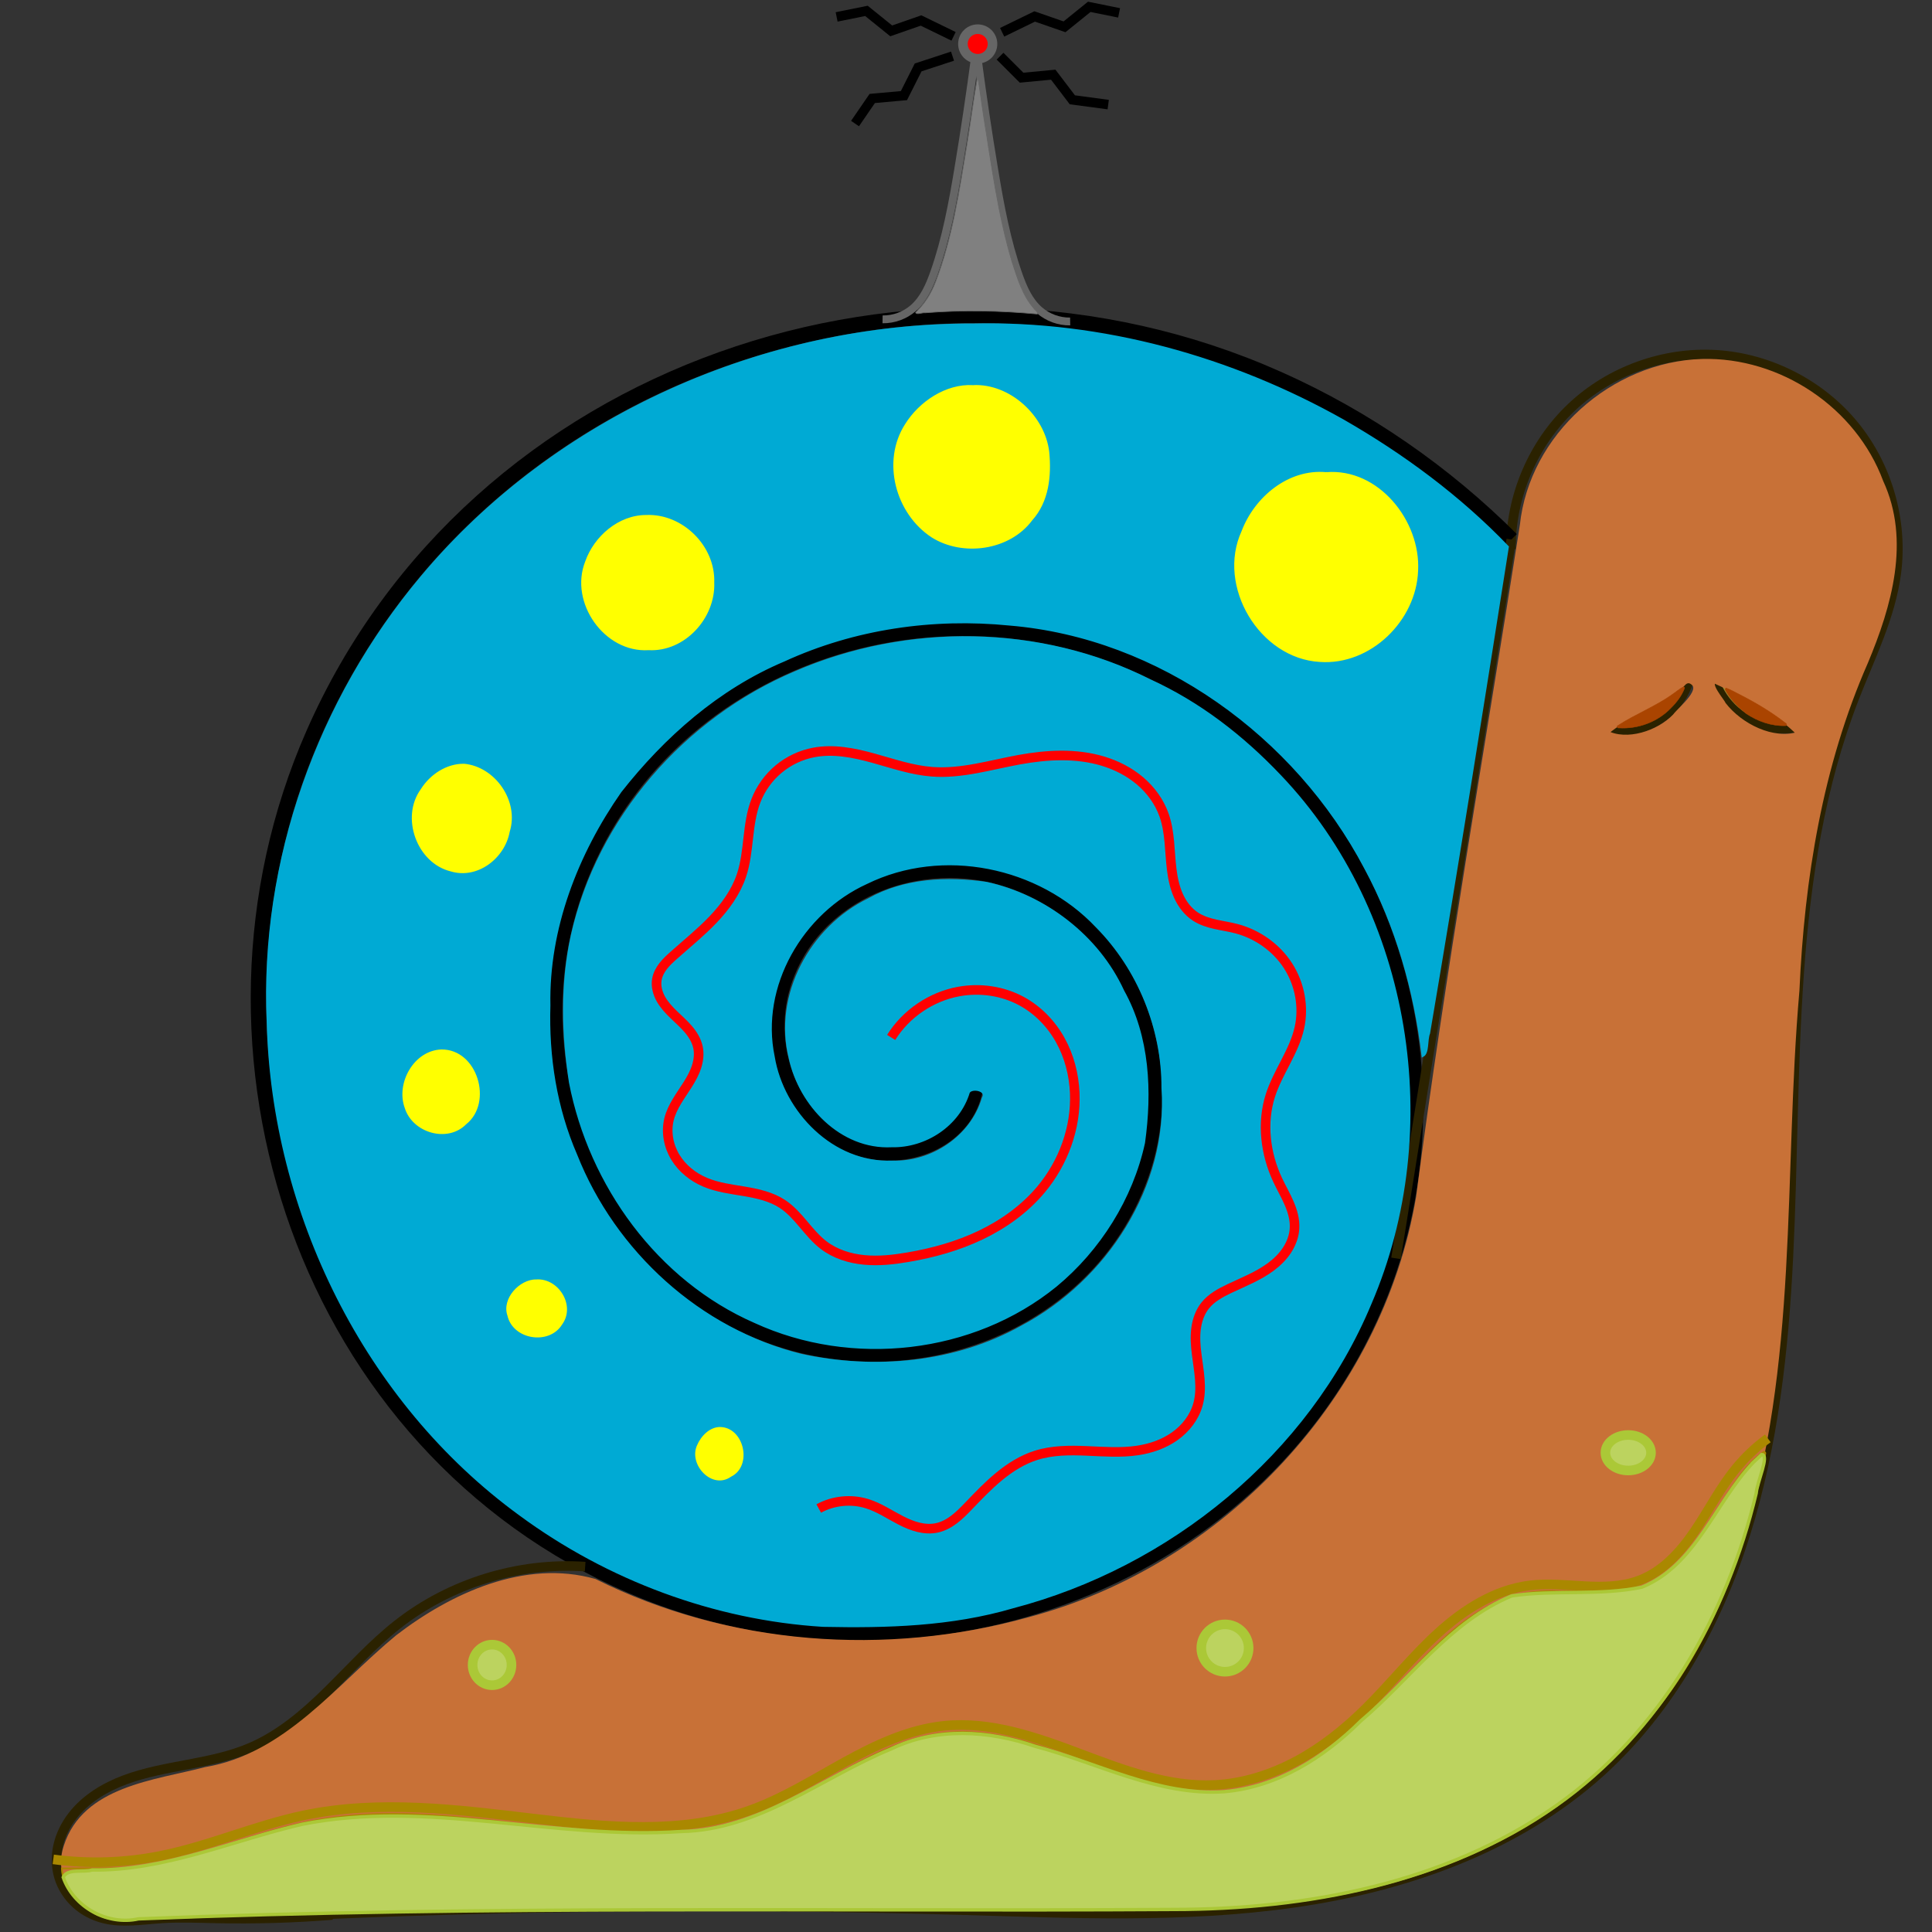<?xml version="1.0" encoding="UTF-8" standalone="no"?>
<!-- Created with Inkscape (http://www.inkscape.org/) -->

<svg
   xmlns:dc="http://purl.org/dc/elements/1.1/"
   xmlns:cc="http://creativecommons.org/ns#"
   xmlns:rdf="http://www.w3.org/1999/02/22-rdf-syntax-ns#"
   xmlns:svg="http://www.w3.org/2000/svg"
   xmlns="http://www.w3.org/2000/svg"
   xmlns:sodipodi="http://sodipodi.sourceforge.net/DTD/sodipodi-0.dtd"
   xmlns:inkscape="http://www.inkscape.org/namespaces/inkscape"
   width="202"
   height="202"
   viewBox="0 0 53.446 53.446"
   version="1.1"
   id="svg15695"
   inkscape:version="0.92.3 (2405546, 2018-03-11)"
   sodipodi:docname="grobhost.svg">
  <rect x="0" y="0" width="53.446" height="53.446" fill="#333333" stroke="none"/>
  <defs
     id="defs15689">
    <inkscape:path-effect
       effect="spiro"
       id="path-effect22001"
       is_visible="true" />
    <inkscape:path-effect
       effect="spiro"
       id="path-effect21920"
       is_visible="true" />
    <inkscape:path-effect
       effect="spiro"
       id="path-effect21872"
       is_visible="true" />
    <inkscape:path-effect
       effect="spiro"
       id="path-effect21767"
       is_visible="true" />
    <inkscape:path-effect
       effect="spiro"
       id="path-effect21736"
       is_visible="true" />
    <inkscape:path-effect
       effect="spiro"
       id="path-effect21701"
       is_visible="true" />
    <inkscape:path-effect
       effect="spiro"
       id="path-effect21695"
       is_visible="true" />
    <inkscape:path-effect
       effect="spiro"
       id="path-effect21505"
       is_visible="true" />
    <inkscape:path-effect
       effect="spiro"
       id="path-effect21501"
       is_visible="true" />
    <inkscape:path-effect
       effect="spiro"
       id="path-effect21497"
       is_visible="true" />
    <inkscape:path-effect
       effect="spiro"
       id="path-effect21493"
       is_visible="true" />
    <inkscape:path-effect
       effect="spiro"
       id="path-effect21489"
       is_visible="true" />
    <inkscape:path-effect
       effect="spiro"
       id="path-effect21485"
       is_visible="true" />
    <inkscape:path-effect
       effect="spiro"
       id="path-effect21481"
       is_visible="true" />
    <inkscape:path-effect
       effect="spiro"
       id="path-effect21477"
       is_visible="true" />
    <inkscape:path-effect
       effect="spiro"
       id="path-effect21473"
       is_visible="true" />
    <inkscape:path-effect
       effect="spiro"
       id="path-effect21469"
       is_visible="true" />
    <inkscape:path-effect
       effect="spiro"
       id="path-effect21465"
       is_visible="true" />
    <inkscape:path-effect
       effect="spiro"
       id="path-effect21461"
       is_visible="true" />
    <inkscape:path-effect
       effect="spiro"
       id="path-effect21457"
       is_visible="true" />
    <inkscape:path-effect
       effect="spiro"
       id="path-effect21453"
       is_visible="true" />
    <inkscape:path-effect
       effect="spiro"
       id="path-effect21449"
       is_visible="true" />
    <inkscape:path-effect
       effect="spiro"
       id="path-effect21445"
       is_visible="true" />
    <inkscape:path-effect
       effect="spiro"
       id="path-effect21392"
       is_visible="true" />
    <inkscape:path-effect
       effect="spiro"
       id="path-effect21112"
       is_visible="true" />
    <inkscape:path-effect
       effect="spiro"
       id="path-effect21094"
       is_visible="true" />
    <inkscape:path-effect
       effect="spiro"
       id="path-effect21055"
       is_visible="true" />
    <inkscape:path-effect
       effect="spiro"
       id="path-effect21051"
       is_visible="true" />
    <inkscape:path-effect
       effect="spiro"
       id="path-effect21043"
       is_visible="true" />
    <inkscape:path-effect
       effect="spiro"
       id="path-effect21005"
       is_visible="true" />
    <inkscape:path-effect
       effect="spiro"
       id="path-effect21001"
       is_visible="true" />
    <inkscape:path-effect
       effect="spiro"
       id="path-effect20993"
       is_visible="true" />
    <inkscape:path-effect
       effect="spiro"
       id="path-effect20989"
       is_visible="true" />
    <inkscape:path-effect
       effect="spiro"
       id="path-effect20973"
       is_visible="true" />
    <inkscape:path-effect
       effect="spiro"
       id="path-effect20969"
       is_visible="true" />
    <inkscape:path-effect
       effect="spiro"
       id="path-effect20939"
       is_visible="true" />
    <inkscape:path-effect
       effect="spiro"
       id="path-effect20935"
       is_visible="true" />
    <inkscape:path-effect
       effect="spiro"
       id="path-effect20931"
       is_visible="true" />
    <inkscape:path-effect
       effect="spiro"
       id="path-effect20887"
       is_visible="true" />
    <inkscape:path-effect
       effect="spiro"
       id="path-effect20879"
       is_visible="true" />
    <inkscape:path-effect
       effect="spiro"
       id="path-effect20875"
       is_visible="true" />
    <inkscape:path-effect
       effect="spiro"
       id="path-effect19400"
       is_visible="true" />
    <inkscape:path-effect
       effect="spiro"
       id="path-effect19396"
       is_visible="true" />
    <inkscape:path-effect
       effect="spiro"
       id="path-effect19356"
       is_visible="true" />
    <inkscape:path-effect
       effect="spiro"
       id="path-effect19352"
       is_visible="true" />
    <inkscape:path-effect
       effect="spiro"
       id="path-effect19348"
       is_visible="true" />
    <inkscape:path-effect
       effect="spiro"
       id="path-effect18747"
       is_visible="true" />
    <inkscape:path-effect
       effect="spiro"
       id="path-effect18739"
       is_visible="true" />
    <inkscape:path-effect
       effect="spiro"
       id="path-effect18735"
       is_visible="true" />
    <inkscape:path-effect
       effect="spiro"
       id="path-effect18731"
       is_visible="true" />
    <inkscape:perspective
       sodipodi:type="inkscape:persp3d"
       inkscape:vp_x="88.156345 : 38.778539 : 1"
       inkscape:vp_y="0 : 1000 : 0"
       inkscape:vp_z="141.60218 : 38.778539 : 1"
       inkscape:persp3d-origin="114.87926 : 29.870899 : 1"
       id="perspective18397" />
    <inkscape:path-effect
       effect="spiro"
       id="path-effect18395"
       is_visible="true" />
    <inkscape:path-effect
       effect="spiro"
       id="path-effect15879"
       is_visible="true" />
    <inkscape:path-effect
       effect="spiro"
       id="path-effect15875"
       is_visible="true" />
    <inkscape:path-effect
       effect="spiro"
       id="path-effect15740"
       is_visible="true" />
    <inkscape:path-effect
       effect="spiro"
       id="path-effect15736"
       is_visible="true" />
    <inkscape:path-effect
       effect="spiro"
       id="path-effect15732"
       is_visible="true" />
    <inkscape:path-effect
       effect="spiro"
       id="path-effect15726"
       is_visible="true" />
    <inkscape:path-effect
       effect="spiro"
       id="path-effect15707"
       is_visible="true" />
    <inkscape:path-effect
       effect="spiro"
       id="path-effect15703"
       is_visible="true" />
    <inkscape:path-effect
       effect="spiro"
       id="path-effect15699"
       is_visible="true" />
    <inkscape:path-effect
       effect="spiro"
       id="path-effect15740-2"
       is_visible="true" />
    <inkscape:path-effect
       effect="spiro"
       id="path-effect15740-3"
       is_visible="true" />
    <inkscape:path-effect
       effect="spiro"
       id="path-effect15740-2-1"
       is_visible="true" />
    <inkscape:perspective
       sodipodi:type="inkscape:persp3d"
       inkscape:vp_x="145.95729 : 37.105345 : 1"
       inkscape:vp_y="0 : 1101.6748 : 0"
       inkscape:vp_z="94.626426 : 37.105345 : 1"
       inkscape:persp3d-origin="120.29186 : 27.292018 : 1"
       id="perspective18397-1" />
    <inkscape:perspective
       sodipodi:type="inkscape:persp3d"
       inkscape:vp_x="86.887733 : 76.4564 : 1"
       inkscape:vp_y="0 : -728.17732 : 0"
       inkscape:vp_z="142.89408 : 76.4564 : 1"
       inkscape:persp3d-origin="114.89091 : 82.942744 : 1"
       id="perspective18397-7" />
    <inkscape:perspective
       sodipodi:type="inkscape:persp3d"
       inkscape:vp_x="147.45784 : 77.674785 : 1"
       inkscape:vp_y="0 : -802.21459 : 0"
       inkscape:vp_z="93.667789 : 77.674785 : 1"
       inkscape:persp3d-origin="120.56281 : 84.820624 : 1"
       id="perspective18397-1-7" />
    <inkscape:path-effect
       effect="spiro"
       id="path-effect18731-1"
       is_visible="true" />
    <inkscape:path-effect
       effect="spiro"
       id="path-effect18735-3"
       is_visible="true" />
    <inkscape:path-effect
       effect="spiro"
       id="path-effect18739-3"
       is_visible="true" />
    <inkscape:path-effect
       effect="spiro"
       id="path-effect18747-4"
       is_visible="true" />
    <inkscape:path-effect
       effect="spiro"
       id="path-effect18731-4"
       is_visible="true" />
    <inkscape:path-effect
       effect="spiro"
       id="path-effect18735-6"
       is_visible="true" />
    <inkscape:path-effect
       effect="spiro"
       id="path-effect18739-4"
       is_visible="true" />
    <inkscape:path-effect
       effect="spiro"
       id="path-effect18747-8"
       is_visible="true" />
    <inkscape:path-effect
       effect="spiro"
       id="path-effect18731-6"
       is_visible="true" />
    <inkscape:path-effect
       effect="spiro"
       id="path-effect18735-7"
       is_visible="true" />
    <inkscape:path-effect
       effect="spiro"
       id="path-effect18739-49"
       is_visible="true" />
    <inkscape:path-effect
       effect="spiro"
       id="path-effect18747-5"
       is_visible="true" />
    <inkscape:path-effect
       effect="spiro"
       id="path-effect18731-6-1"
       is_visible="true" />
    <inkscape:path-effect
       effect="spiro"
       id="path-effect18735-7-6"
       is_visible="true" />
    <inkscape:path-effect
       effect="spiro"
       id="path-effect18739-49-3"
       is_visible="true" />
    <inkscape:path-effect
       effect="spiro"
       id="path-effect18747-5-5"
       is_visible="true" />
    <inkscape:path-effect
       effect="spiro"
       id="path-effect18731-6-1-7"
       is_visible="true" />
    <inkscape:path-effect
       effect="spiro"
       id="path-effect18735-7-6-8"
       is_visible="true" />
    <inkscape:path-effect
       effect="spiro"
       id="path-effect18739-49-3-0"
       is_visible="true" />
    <inkscape:path-effect
       effect="spiro"
       id="path-effect18747-5-5-1"
       is_visible="true" />
    <inkscape:path-effect
       effect="spiro"
       id="path-effect18731-6-1-7-2"
       is_visible="true" />
    <inkscape:path-effect
       effect="spiro"
       id="path-effect18735-7-6-8-9"
       is_visible="true" />
    <inkscape:path-effect
       effect="spiro"
       id="path-effect18739-49-3-0-8"
       is_visible="true" />
    <inkscape:path-effect
       effect="spiro"
       id="path-effect18747-5-5-1-6"
       is_visible="true" />
    <inkscape:path-effect
       effect="spiro"
       id="path-effect18731-1-8"
       is_visible="true" />
    <inkscape:path-effect
       effect="spiro"
       id="path-effect18735-3-5"
       is_visible="true" />
    <inkscape:path-effect
       effect="spiro"
       id="path-effect18739-3-8"
       is_visible="true" />
    <inkscape:path-effect
       effect="spiro"
       id="path-effect18747-4-1"
       is_visible="true" />
    <inkscape:path-effect
       effect="spiro"
       id="path-effect18731-1-5"
       is_visible="true" />
    <inkscape:path-effect
       effect="spiro"
       id="path-effect18735-3-1"
       is_visible="true" />
    <inkscape:path-effect
       effect="spiro"
       id="path-effect18739-3-4"
       is_visible="true" />
    <inkscape:path-effect
       effect="spiro"
       id="path-effect18747-4-0"
       is_visible="true" />
    <inkscape:path-effect
       effect="spiro"
       id="path-effect20879-3"
       is_visible="true" />
    <inkscape:path-effect
       effect="spiro"
       id="path-effect20939-5"
       is_visible="true" />
    <inkscape:path-effect
       effect="spiro"
       id="path-effect21005-6"
       is_visible="true" />
    <inkscape:path-effect
       effect="spiro"
       id="path-effect21005-7"
       is_visible="true" />
    <inkscape:path-effect
       effect="spiro"
       id="path-effect21445-5"
       is_visible="true" />
    <inkscape:path-effect
       effect="spiro"
       id="path-effect21445-7"
       is_visible="true" />
    <inkscape:path-effect
       effect="spiro"
       id="path-effect21445-9"
       is_visible="true" />
    <inkscape:path-effect
       effect="spiro"
       id="path-effect21445-75"
       is_visible="true" />
    <inkscape:path-effect
       effect="spiro"
       id="path-effect21445-56"
       is_visible="true" />
    <inkscape:path-effect
       effect="spiro"
       id="path-effect21445-4"
       is_visible="true" />
    <inkscape:path-effect
       effect="spiro"
       id="path-effect21445-96"
       is_visible="true" />
    <inkscape:path-effect
       effect="spiro"
       id="path-effect21445-1"
       is_visible="true" />
    <inkscape:path-effect
       effect="spiro"
       id="path-effect21445-40"
       is_visible="true" />
    <inkscape:path-effect
       effect="spiro"
       id="path-effect21445-16"
       is_visible="true" />
    <inkscape:path-effect
       effect="spiro"
       id="path-effect21736-8"
       is_visible="true" />
    <inkscape:path-effect
       effect="spiro"
       id="path-effect21920-6"
       is_visible="true" />
    <inkscape:path-effect
       effect="spiro"
       id="path-effect21695-8"
       is_visible="true" />
    <inkscape:path-effect
       effect="spiro"
       id="path-effect21701-3"
       is_visible="true" />
    <inkscape:path-effect
       effect="spiro"
       id="path-effect21736-7"
       is_visible="true" />
    <inkscape:path-effect
       effect="spiro"
       id="path-effect21736-8-2"
       is_visible="true" />
    <inkscape:path-effect
       effect="spiro"
       id="path-effect21767-0"
       is_visible="true" />
    <inkscape:path-effect
       effect="spiro"
       id="path-effect21872-6"
       is_visible="true" />
    <inkscape:path-effect
       effect="spiro"
       id="path-effect21920-7"
       is_visible="true" />
    <inkscape:path-effect
       effect="spiro"
       id="path-effect21920-6-4"
       is_visible="true" />
    <inkscape:path-effect
       effect="spiro"
       id="path-effect22001-1"
       is_visible="true" />
  </defs>
  <sodipodi:namedview
     id="base"
     pagecolor="#ffffff"
     bordercolor="#666666"
     borderopacity="1.0"
     inkscape:pageopacity="0.0"
     inkscape:pageshadow="2"
     inkscape:zoom="1.4142136"
     inkscape:cx="-167.12478"
     inkscape:cy="-0.11448483"
     inkscape:document-units="mm"
     inkscape:current-layer="layer6"
     showgrid="false"
     units="px"
     gridtolerance="1"
     objecttolerance="1"
     inkscape:window-width="1920"
     inkscape:window-height="1017"
     inkscape:window-x="-8"
     inkscape:window-y="-8"
     inkscape:window-maximized="1"
     inkscape:lockguides="true" />
  <g
     inkscape:label="Layer 1"
     inkscape:groupmode="layer"
     id="layer1"
     transform="translate(0,-243.554)" />
  <g
     inkscape:groupmode="layer"
     id="layer6"
     inkscape:label="Layer 2">
    <g
       id="g9020">
      <g
         id="g22097"
         transform="translate(-0.537,-0.091)">
        <g
           id="g21997">
          <g
             id="g21902">
            <g
               id="g21816">
              <g
                 id="g21732">
                <g
                   id="g21708"
                   transform="translate(7.216,-0.401)">
                  <path
                     inkscape:transform-center-y="-21.520507"
                     inkscape:transform-center-x="-21.987511"
                     inkscape:original-d="m 35.118045,15.683777 c 3.585292,0.223869 7.107354,0.445717 10.66062,0.668958 3.553267,0.223243 -0.776414,2.304049 -1.165034,3.456456 -0.388618,1.152407 -4.687153,19.813115 -7.03114,29.720053 -2.343988,9.90694 -11.816281,2.535424 -17.724832,3.803518 -5.908553,1.268095 -11.7275455,0.08018 -17.5917291,0.120654"
                     inkscape:path-effect="#path-effect21695-8"
                     inkscape:connector-curvature="0"
                     id="path21693"
                     d="m 35.118,15.684 c -0.009,-1.463 0.613,-2.919 1.676,-3.924 1.063,-1.005 2.552,-1.544 4.012,-1.452 1.46,0.092 2.87,0.812 3.799,1.942 0.929,1.13 1.365,2.652 1.173,4.102 -0.16,1.209 -0.723,2.32 -1.165,3.456 -1.886,4.854 -1.562,10.233 -1.818,15.434 -0.128,2.6 -0.412,5.213 -1.193,7.697 -0.781,2.484 -2.085,4.846 -4.019,6.589 -2.304,2.076 -5.364,3.155 -8.434,3.597 -3.07,0.442 -6.19,0.296 -9.29,0.206 -5.863,-0.169 -11.732,-0.128 -17.592,0.121"
                     style="opacity:1;fill:none;fill-opacity:1;fill-rule:evenodd;stroke:#2b2200;stroke-width:0.265" />
                  <path
                     transform="rotate(-72.354,20.082,29.844)"
                     inkscape:transform-center-y="11.783532"
                     inkscape:transform-center-x="16.845759"
                     d="m 19.422,30.283 c -1.388,0.182 -2.466,-1.092 -2.542,-2.389 -0.118,-2.018 1.737,-3.526 3.647,-3.55 2.732,-0.035 4.73,2.49 4.681,5.101 -0.066,3.525 -3.342,6.067 -6.734,5.927 -4.393,-0.182 -7.53,-4.288 -7.281,-8.536 0.313,-5.332 5.32,-9.112 10.497,-8.738 6.338,0.458 10.809,6.436 10.295,12.609 C 31.368,38.116 24.354,43.321 17.119,42.653 8.575,41.863 2.594,33.749 3.429,25.389 4.403,15.65 13.678,8.85 23.224,9.866 34.217,11.036 41.875,21.532 40.666,32.322 40.374,34.931 39.595,37.479 38.39,39.811"
                     sodipodi:t0="0.22"
                     sodipodi:argument="-22.070963"
                     sodipodi:radius="21.824535"
                     sodipodi:revolution="3.5999999"
                     sodipodi:expansion="1.618"
                     sodipodi:cy="28.431269"
                     sodipodi:cx="19.767185"
                     id="path21697"
                     style="fill:none;fill-rule:evenodd;stroke:#000000;stroke-width:0.429"
                     sodipodi:type="spiral" />
                  <path
                     sodipodi:nodetypes="cc"
                     inkscape:original-d="M 35.12921,15.418457 C 33.995544,21.96978 33.073181,28.751125 31.938989,35.302975"
                     inkscape:path-effect="#path-effect21701-3"
                     inkscape:connector-curvature="0"
                     id="path21699"
                     d="M 35.129,15.418 31.939,35.303"
                     style="opacity:1;fill:none;fill-opacity:1;fill-rule:evenodd;stroke:#2b2200;stroke-width:0.265" />
                </g>
              </g>
              <path
                 inkscape:original-d="m 47.247024,18.955506 c -0.472207,0.40921 -1.007673,0.88168 -1.511906,1.322917 -0.504232,0.441237 -0.503703,-2.65e-4 -0.755951,0"
                 inkscape:path-effect="#path-effect21736-7"
                 inkscape:connector-curvature="0"
                 id="path21734"
                 d="m 47.247,18.956 c -0.112,0.333 -0.313,0.635 -0.577,0.866 -0.264,0.231 -0.59,0.391 -0.935,0.457 -0.249,0.048 -0.507,0.048 -0.756,0"
                 style="opacity:1;fill:#a0892c;fill-opacity:1;fill-rule:evenodd;stroke:#2b2200;stroke-width:0.265" />
              <path
                 inkscape:original-d="m 47.958646,18.892375 c 0.472207,0.40921 1.007673,0.88168 1.511906,1.322917 0.504232,0.441237 0.503703,-2.64e-4 0.755951,0"
                 inkscape:path-effect="#path-effect21736-8-2"
                 inkscape:connector-curvature="0"
                 id="path21734-8"
                 d="m 47.959,18.892 c 0.112,0.333 0.313,0.635 0.577,0.866 0.264,0.231 0.59,0.391 0.935,0.457 0.249,0.048 0.507,0.048 0.756,0"
                 style="opacity:1;fill:#a0892c;fill-opacity:1;fill-rule:evenodd;stroke:#2b2200;stroke-width:0.265" />
              <path
                 inkscape:original-d="m 16.725446,43.429464 c -1.732126,0.535202 -3.464517,1.070669 -5.197172,1.6064 -1.7326556,0.535731 -2.7085652,2.26759 -4.0632443,3.401785 -1.3546793,1.134192 -3.5275133,2.393584 -5.2916666,3.590774 -1.76415347,1.197189 0.819213,0.755687 1.2284226,1.133927 0.4092096,0.378241 1.0711971,-2.64e-4 1.6063986,0 0.5352019,2.65e-4 1.0082012,-2.64e-4 1.5119049,0 0.5037037,2.65e-4 2.1421296,-0.06326 3.2127975,-0.09449"
                 inkscape:path-effect="#path-effect21767-0"
                 inkscape:connector-curvature="0"
                 id="path21765"
                 d="m 16.725,43.429 c -1.85,-0.125 -3.74,0.459 -5.197,1.606 -0.698,0.549 -1.293,1.216 -1.926,1.839 -0.633,0.623 -1.322,1.213 -2.138,1.563 -1.101,0.472 -2.351,0.473 -3.473,0.891 -0.561,0.209 -1.094,0.533 -1.458,1.008 -0.182,0.238 -0.319,0.512 -0.386,0.804 -0.067,0.292 -0.063,0.601 0.025,0.887 0.086,0.278 0.25,0.531 0.465,0.727 0.215,0.196 0.481,0.335 0.763,0.407 0.522,0.132 1.069,0.035 1.606,0 0.503,-0.033 1.008,-0.011 1.512,0 1.072,0.022 2.144,-0.009 3.213,-0.094"
                 style="opacity:1;fill:none;fill-opacity:1;fill-rule:evenodd;stroke:#2b2200;stroke-width:0.265" />
              <path
                 transform="scale(0.265)"
                 inkscape:connector-curvature="0"
                 id="path21775"
                 d="m 179.705,38.069 c -9.296,0.276 -17.798,7.786 -18.771,17.131 -3.661,23.35 -7.771,46.688 -10.828,70.098 -3.517,20.945 -20.167,38.664 -40.601,44.1 -14.963,4.163 -31.456,2.965 -45.405,-3.984 -7.253,-2.052 -14.877,1.468 -20.557,5.833 -6.232,5.139 -11.597,12.393 -20.066,13.815 -5.225,1.373 -12.603,1.965 -14.553,8.04 -1.371,4.066 2.618,7.892 6.633,7.342 28.397,-1.066 56.834,-1.435 85.256,-0.985 17.84,-0.154 36.527,1.772 53.412,-5.325 14.267,-5.474 24.936,-18.119 29.334,-32.59 6.031,-18.645 4.375,-38.521 6.058,-57.787 0.527,-11.74 2.417,-23.497 7.171,-34.316 2.454,-5.872 4.431,-12.656 1.593,-18.788 -2.806,-7.582 -10.611,-12.798 -18.675,-12.584 z m -1.241,33.364 c 1.747,0.77 -0.982,2.845 -1.587,3.666 -1.715,1.8 -5.057,2.865 -7.192,1.73 2.092,-1.85 5.144,-2.697 7.375,-4.527 0.546,-0.223 0.711,-1.018 1.405,-0.869 z m 2.614,0.022 c 3.068,1.401 6.522,3.137 8.792,5.506 -2.751,0.906 -6.181,-0.842 -7.904,-3.071 -0.155,-0.396 -1.853,-2.268 -0.889,-2.435 z"
                 style="opacity:1;fill:#c87137;fill-opacity:1;fill-rule:evenodd;stroke:#c87137;stroke-width:0.505" />
              <path
                 transform="scale(0.265)"
                 inkscape:connector-curvature="0"
                 id="path21801"
                 d="m 177.757,72.048 c -0.416,0.2 -0.766,0.53 -1.153,0.783 -1.782,1.275 -3.85,2.059 -5.684,3.255 -0.166,0.078 -0.05,0.291 0.112,0.247 2.003,0.124 4.051,-0.638 5.438,-2.097 0.592,-0.588 1.112,-1.276 1.411,-2.058 0.014,-0.073 -0.05,-0.143 -0.124,-0.13 z"
                 style="opacity:1;fill:#aa4400;fill-opacity:1;fill-rule:evenodd;stroke:#aa4400;stroke-width:0.045" />
              <path
                 transform="scale(0.265)"
                 inkscape:connector-curvature="0"
                 id="path21803"
                 d="m 182.203,72.177 c -0.2,0.115 0.042,0.344 0.099,0.483 0.505,0.853 1.232,1.556 2.003,2.167 1.204,0.819 2.661,1.325 4.125,1.273 0.209,-0.033 0.074,-0.253 -0.054,-0.303 -1.491,-1.161 -3.124,-2.122 -4.805,-2.979 -0.443,-0.217 -0.871,-0.477 -1.336,-0.643 z"
                 style="opacity:1;fill:#aa4400;fill-opacity:1;fill-rule:evenodd;stroke:#aa4400;stroke-width:0.045" />
            </g>
            <path
               style="opacity:1;fill:#aa4400;fill-opacity:1;fill-rule:evenodd;stroke:#aa4400;stroke-width:0.265"
               id="path21818"
               sodipodi:type="arc"
               sodipodi:cx="27.395126"
               sodipodi:cy="12.987907"
               sodipodi:rx="2.0713389"
               sodipodi:ry="2.1715648"
               sodipodi:start="3.7277091"
               sodipodi:end="3.7266445"
               sodipodi:open="true"
               d="m 25.67,11.787 a 2.071,2.172 0 0 1 2.871,-0.608 2.071,2.172 0 0 1 0.581,3.01 2.071,2.172 0 0 1 -2.871,0.61 2.071,2.172 0 0 1 -0.583,-3.009" />
            <ellipse
               style="opacity:1;fill:#aa4400;fill-opacity:1;fill-rule:evenodd;stroke:#aa4400;stroke-width:0.265"
               id="path21820"
               cx="18.442"
               cy="16.195"
               rx="1.737"
               ry="1.771" />
            <ellipse
               style="opacity:1;fill:#aa4400;fill-opacity:1;fill-rule:evenodd;stroke:#aa4400;stroke-width:0.265"
               id="path21822"
               cx="13.297"
               cy="22.71"
               rx="1.27"
               ry="1.403" />
            <ellipse
               style="opacity:1;fill:#aa4400;fill-opacity:1;fill-rule:evenodd;stroke:#aa4400;stroke-width:0.265"
               id="path21824"
               cx="12.729"
               cy="30.26"
               rx="0.969"
               ry="1.069" />
            <ellipse
               style="opacity:1;fill:#aa4400;fill-opacity:1;fill-rule:evenodd;stroke:#aa4400;stroke-width:0.265"
               id="path21826"
               cx="15.368"
               cy="36.24"
               rx="0.735"
               ry="0.702" />
            <ellipse
               style="opacity:1;fill:#aa4400;fill-opacity:1;fill-rule:evenodd;stroke:#aa4400;stroke-width:0.265"
               id="path21828"
               cx="20.413"
               cy="40.249"
               rx="0.568"
               ry="0.635" />
            <path
               style="opacity:1;fill:#aa4400;fill-opacity:1;fill-rule:evenodd;stroke:#aa4400;stroke-width:0.307"
               id="path21818-7"
               sodipodi:type="arc"
               sodipodi:cx="37.168198"
               sodipodi:cy="15.72742"
               sodipodi:rx="2.4019642"
               sodipodi:ry="2.5181882"
               sodipodi:start="3.7277091"
               sodipodi:end="3.7266445"
               sodipodi:open="true"
               d="m 35.167,14.335 a 2.402,2.518 0 0 1 3.329,-0.705 2.402,2.518 0 0 1 0.674,3.49 2.402,2.518 0 0 1 -3.329,0.707 2.402,2.518 0 0 1 -0.675,-3.49" />
            <path
               style="opacity:1;fill:#ffff00;fill-opacity:1;fill-rule:evenodd;stroke:#ffff00;stroke-width:0.253"
               d="m 77.266,149.199 c -2.466,-0.029 -3.688,3.501 -1.764,5.027 1.37,1.506 3.95,0.469 4.198,-1.453 0.349,-1.547 -0.901,-3.328 -2.434,-3.574 z"
               id="path21845"
               inkscape:connector-curvature="0"
               transform="scale(0.265)" />
            <path
               style="opacity:1;fill:#ffff00;fill-opacity:1;fill-rule:evenodd;stroke:#ffff00;stroke-width:0.253"
               d="m 58.061,133.85 c -2.296,-0.046 -4.189,2.708 -2.711,4.685 1.272,2.405 5.209,1.742 5.863,-0.783 0.562,-1.876 -1.28,-3.945 -3.152,-3.902 z"
               id="path21847"
               inkscape:connector-curvature="0"
               transform="scale(0.265)" />
            <path
               style="opacity:1;fill:#ffff00;fill-opacity:1;fill-rule:evenodd;stroke:#ffff00;stroke-width:0.253"
               d="m 47.984,109.883 c -3.87,0.134 -5.411,5.845 -2.354,8.098 2.446,2.183 6.73,-0.121 6.528,-3.315 0.232,-2.426 -1.596,-4.899 -4.173,-4.784 z"
               id="path21849"
               inkscape:connector-curvature="0"
               transform="scale(0.265)" />
            <path
               style="opacity:1;fill:#ffff00;fill-opacity:1;fill-rule:evenodd;stroke:#ffff00;stroke-width:0.253"
               d="m 50.057,80.065 c -3.903,0.195 -6.195,4.908 -4.533,8.276 0.953,2.421 3.725,3.781 6.218,3.018 2.285,-0.823 3.98,-3.298 3.693,-5.764 0.169,-2.872 -2.476,-5.698 -5.379,-5.53 z"
               id="path21851"
               inkscape:connector-curvature="0"
               transform="scale(0.265)" />
            <path
               style="opacity:1;fill:#ffff00;fill-opacity:1;fill-rule:evenodd;stroke:#ffff00;stroke-width:0.253"
               d="m 69.554,54.07 c -4.665,-0.042 -8.161,5.263 -6.461,9.56 1.237,3.865 6.093,5.897 9.689,3.979 2.509,-1.194 4.126,-3.918 3.763,-6.708 0.308,-3.779 -3.381,-6.917 -6.991,-6.831 z"
               id="path21853"
               inkscape:connector-curvature="0"
               transform="scale(0.265)" />
            <path
               style="opacity:1;fill:#ffff00;fill-opacity:1;fill-rule:evenodd;stroke:#ffff00;stroke-width:0.253"
               d="m 103.507,40.462 c -4.703,-0.088 -8.798,4.532 -8.19,9.188 0.031,4.545 4.47,8.784 9.094,7.966 4.194,-0.231 7.654,-4.432 7.246,-8.582 0.472,-4.425 -3.71,-8.822 -8.15,-8.571 z"
               id="path21855"
               inkscape:connector-curvature="0"
               transform="scale(0.265)" />
            <path
               style="opacity:1;fill:#ffff00;fill-opacity:1;fill-rule:evenodd;stroke:#ffff00;stroke-width:0.253"
               d="m 139.773,49.575 c -5.315,-0.017 -9.298,5.492 -8.907,10.542 0.258,5.424 5.577,10.348 11.086,9.254 5.909,-0.923 9.796,-7.852 7.532,-13.386 -1.279,-3.916 -5.309,-6.937 -9.505,-6.412 z"
               id="path21857"
               inkscape:connector-curvature="0"
               transform="scale(0.265)" />
            <path
               style="opacity:1;fill:#00aad4;fill-opacity:1;fill-rule:evenodd;stroke:#00aad4;stroke-width:0.253"
               d="m 103.639,34.239 c -21.759,-0.068 -43.567,9.579 -57.586,26.331 -10.778,12.828 -16.813,29.658 -16.064,46.446 0.501,19.898 10.157,39.649 26.347,51.435 9.156,6.739 20.263,10.896 31.618,11.595 6.646,0.14 13.382,-0.046 19.806,-1.936 16.324,-4.277 30.782,-16.007 37.316,-31.697 7.783,-18.092 4.252,-40.722 -9.423,-55.059 -3.899,-4.112 -8.429,-7.639 -13.609,-9.988 -11.38,-5.748 -25.351,-5.896 -37.002,-0.832 -11.481,4.869 -20.564,15.24 -23.305,27.473 -1.107,5.025 -0.983,10.295 -0.187,15.356 2.077,10.714 9.197,20.558 19.3,24.976 10.104,4.637 22.728,3.26 31.393,-3.786 4.558,-3.77 7.92,-9.119 9.186,-14.907 0.745,-5.334 0.509,-11.045 -2.17,-15.85 -2.622,-5.717 -8.159,-9.931 -14.258,-11.27 -4.149,-0.586 -8.564,-0.389 -12.292,1.711 -5.994,2.894 -9.881,9.994 -8.217,16.582 1.055,4.878 5.343,9.422 10.608,9.162 3.528,0.085 7.01,-2.192 8.044,-5.618 0.33,-0.567 2.027,-0.25 1.496,0.617 -1.176,4.04 -5.339,6.802 -9.495,6.643 -6.168,0.256 -11.405,-5.102 -12.372,-10.968 -1.544,-7.377 2.961,-15.08 9.707,-18.148 7.914,-3.883 18.036,-1.826 24.049,4.567 4.375,4.424 6.896,10.649 6.869,16.867 0.71,10.312 -5.748,20.158 -14.705,24.901 -6.95,3.884 -15.316,4.613 -23,2.96 -10.625,-2.611 -19.527,-10.745 -23.533,-20.876 -2.135,-4.915 -2.969,-10.279 -2.802,-15.622 -0.166,-8.014 2.886,-15.843 7.428,-22.343 4.542,-5.783 10.238,-10.801 17.072,-13.68 7.345,-3.377 15.554,-4.559 23.576,-3.759 15.669,1.31 29.853,11.629 37.113,25.409 3.277,6.063 5.193,12.809 6.002,19.625 0.578,-0.297 0.359,-1.678 0.637,-2.348 2.869,-16.901 5.564,-33.853 8.224,-50.776 -5.01,-5.221 -10.908,-9.582 -17.177,-13.182 -11.691,-6.583 -25.139,-10.319 -38.594,-10.011 z m -0.037,6.179 c 3.929,-0.182 7.63,3.247 8.079,7.072 0.248,2.546 -0.023,5.263 -1.802,7.25 -2.396,3.216 -7.361,3.884 -10.65,1.819 -3.852,-2.505 -5.352,-8.064 -2.83,-12 1.486,-2.391 4.313,-4.293 7.203,-4.14 z m 36.876,9.09 c 5.54,-0.444 9.992,5.15 9.712,10.42 -0.193,5.282 -5.009,10.024 -10.4,9.643 -6.391,-0.368 -10.937,-8.012 -8.271,-13.829 1.368,-3.611 4.949,-6.603 8.959,-6.234 z m -70.998,4.47 c 3.871,-0.167 7.367,3.285 7.234,7.178 0.145,3.768 -3.114,7.382 -6.98,7.186 -4.705,0.288 -8.448,-5.058 -6.742,-9.412 0.94,-2.691 3.549,-4.956 6.488,-4.952 z M 50.474,79.944 c 3.354,0.31 5.903,4 4.884,7.257 -0.518,2.826 -3.433,5.103 -6.321,4.228 -3.612,-0.891 -5.377,-5.753 -3.187,-8.774 0.988,-1.573 2.744,-2.732 4.624,-2.71 z m -2.371,29.827 c 3.9,-0.038 5.581,5.697 2.681,8.022 -2.024,2.05 -5.777,0.947 -6.622,-1.737 -0.983,-2.673 0.975,-6.184 3.941,-6.285 z m 9.89,24.008 c 2.459,-0.167 4.315,2.862 2.807,4.916 -1.414,2.264 -5.322,1.646 -5.924,-0.98 -0.635,-1.85 1.287,-3.948 3.117,-3.937 z m 19.178,15.404 c 2.664,0.005 3.631,4.239 1.231,5.425 -2.087,1.46 -4.676,-1.303 -3.733,-3.423 0.42,-1.009 1.367,-1.989 2.502,-2.002 z"
               id="path21868"
               inkscape:connector-curvature="0"
               transform="scale(0.265)" />
            <path
               style="opacity:1;fill:none;fill-opacity:1;fill-rule:evenodd;stroke:#ff0000;stroke-width:0.265"
               d="m 25.19,28.79 c 0.411,-0.658 1.108,-1.131 1.871,-1.27 0.588,-0.107 1.212,-0.018 1.737,0.267 0.449,0.244 0.819,0.626 1.068,1.073 0.249,0.446 0.38,0.955 0.402,1.466 0.041,0.965 -0.315,1.933 -0.935,2.673 -0.451,0.538 -1.034,0.956 -1.667,1.259 -0.633,0.303 -1.316,0.493 -2.008,0.611 -0.4,0.069 -0.807,0.114 -1.21,0.076 -0.404,-0.038 -0.806,-0.164 -1.128,-0.41 -0.213,-0.163 -0.385,-0.373 -0.559,-0.578 -0.173,-0.205 -0.353,-0.41 -0.577,-0.558 -0.311,-0.205 -0.685,-0.288 -1.052,-0.35 -0.367,-0.062 -0.742,-0.107 -1.086,-0.252 -0.335,-0.141 -0.634,-0.378 -0.824,-0.689 -0.19,-0.31 -0.264,-0.695 -0.179,-1.048 0.087,-0.358 0.323,-0.656 0.519,-0.967 0.098,-0.156 0.188,-0.318 0.244,-0.493 0.056,-0.175 0.078,-0.364 0.038,-0.544 -0.041,-0.184 -0.143,-0.35 -0.265,-0.493 -0.122,-0.144 -0.265,-0.268 -0.4,-0.399 -0.136,-0.131 -0.266,-0.27 -0.359,-0.435 -0.092,-0.164 -0.144,-0.358 -0.112,-0.543 0.024,-0.137 0.091,-0.263 0.176,-0.372 0.085,-0.109 0.188,-0.204 0.292,-0.296 0.365,-0.325 0.746,-0.632 1.083,-0.985 0.337,-0.353 0.632,-0.758 0.788,-1.22 0.225,-0.668 0.146,-1.414 0.401,-2.071 0.131,-0.339 0.35,-0.644 0.629,-0.876 0.279,-0.233 0.618,-0.393 0.975,-0.46 0.547,-0.103 1.112,0.011 1.649,0.16 0.537,0.149 1.07,0.334 1.625,0.375 0.81,0.06 1.606,-0.188 2.405,-0.334 0.768,-0.14 1.572,-0.185 2.319,0.041 0.374,0.113 0.729,0.294 1.026,0.547 0.297,0.253 0.535,0.58 0.664,0.948 0.167,0.477 0.148,0.995 0.21,1.496 0.031,0.251 0.083,0.501 0.186,0.731 0.103,0.23 0.261,0.441 0.473,0.579 0.166,0.108 0.359,0.169 0.553,0.212 0.194,0.043 0.391,0.071 0.583,0.122 0.577,0.153 1.098,0.521 1.422,1.023 0.324,0.502 0.445,1.134 0.316,1.717 -0.148,0.664 -0.594,1.223 -0.802,1.871 -0.245,0.763 -0.14,1.613 0.2,2.339 0.101,0.216 0.223,0.423 0.317,0.642 0.095,0.219 0.163,0.456 0.15,0.694 -0.011,0.216 -0.09,0.425 -0.208,0.606 -0.118,0.181 -0.276,0.334 -0.449,0.463 -0.348,0.257 -0.756,0.416 -1.147,0.601 -0.248,0.118 -0.497,0.253 -0.668,0.468 -0.146,0.183 -0.224,0.414 -0.253,0.646 -0.029,0.232 -0.012,0.468 0.018,0.7 0.058,0.465 0.162,0.943 0.035,1.393 -0.1,0.356 -0.341,0.664 -0.643,0.878 -0.302,0.214 -0.661,0.337 -1.027,0.392 -0.465,0.07 -0.938,0.032 -1.408,0.012 -0.47,-0.02 -0.95,-0.02 -1.398,0.122 -0.376,0.118 -0.716,0.332 -1.021,0.583 -0.305,0.25 -0.577,0.537 -0.85,0.821 -0.124,0.129 -0.249,0.257 -0.392,0.366 -0.142,0.109 -0.303,0.197 -0.477,0.236 -0.17,0.038 -0.349,0.026 -0.518,-0.015 -0.169,-0.041 -0.33,-0.111 -0.485,-0.19 -0.31,-0.159 -0.602,-0.36 -0.935,-0.463 -0.439,-0.136 -0.933,-0.087 -1.336,0.134"
               id="path21870"
               inkscape:connector-curvature="0"
               inkscape:path-effect="#path-effect21872-6"
               inkscape:original-d="m 25.190153,28.79022 c 0.579348,-0.40117 1.247522,-0.846619 1.870888,-1.269532 0.623363,-0.422913 1.15843,0.177916 1.737251,0.267271 0.578818,0.08935 0.980252,1.692442 1.469983,2.539059 0.489728,0.846619 -0.623367,1.781534 -0.935445,2.672696 -0.312079,0.891164 -2.449706,1.246994 -3.674956,1.870887 -1.225249,0.623893 -1.558807,-0.222991 -2.338608,-0.334086 -0.779801,-0.111099 -0.756999,-0.757529 -1.135896,-1.135896 -0.378896,-0.378368 -1.425172,-0.40117 -2.138156,-0.601356 -0.712983,-0.200189 -0.667909,-1.158433 -1.00226,-1.737254 -0.334352,-0.578819 0.534803,-1.336612 0.801808,-2.00452 0.267005,-0.667909 -0.756999,-1.247524 -1.135895,-1.870888 -0.378897,-0.623363 0.312079,-0.445714 0.467721,-0.668173 0.155643,-0.22246 1.247523,-1.470247 1.870887,-2.204974 0.623364,-0.734726 0.267534,-1.381157 0.400904,-2.071338 0.13337,-0.690182 1.069343,-0.891163 1.603617,-1.336348 0.534275,-0.445185 2.182966,0.356095 3.274052,0.534539 1.091087,0.178444 1.603882,-0.222989 2.405426,-0.334087 0.801545,-0.111098 2.672959,1.024269 4.009044,1.5368 1.336082,0.512531 0.579347,1.870622 0.868624,2.80633 0.289277,0.935708 0.757529,0.22246 1.135896,0.334087 0.378367,0.111627 1.158433,1.826077 1.737251,2.739514 0.578821,0.913434 -0.534273,1.246992 -0.801809,1.870884 -0.267533,0.623896 0.133901,1.558809 0.200454,2.33861 0.06655,0.779801 0.312079,0.890633 0.467722,1.336347 0.155641,0.445714 -1.202449,1.113359 -1.804069,1.670434 -0.601623,0.557077 -0.445185,0.311552 -0.668174,0.467722 -0.22299,0.156173 -0.133371,1.826078 -0.200453,2.739512 -0.06708,0.913437 -1.113359,0.84609 -1.670434,1.269531 -0.557077,0.423442 -1.870622,0.08883 -2.806329,0.133636 -0.93571,0.04481 -1.246995,0.935178 -1.870888,1.403165 -0.623892,0.467984 -0.578821,0.400637 -0.868627,0.601356 -0.289806,0.200715 -1.291537,-0.445715 -1.937703,-0.668174 -0.646166,-0.222462 -0.890634,0.08883 -1.336348,0.133633" />
          </g>
          <g
             transform="matrix(0.816,0,0,0.816,4.981,1.65)"
             id="g21959">
            <path
               style="opacity:1;fill:none;fill-opacity:1;fill-rule:evenodd;stroke:#666666;stroke-width:0.265"
               d="m 24.474,8.916 c 0.377,0.006 0.755,-0.131 1.039,-0.378 0.356,-0.309 0.552,-0.76 0.709,-1.205 0.406,-1.153 0.627,-2.361 0.827,-3.567 0.21,-1.265 0.399,-2.533 0.567,-3.803"
               id="path21918"
               inkscape:connector-curvature="0"
               inkscape:path-effect="#path-effect21920-7"
               inkscape:original-d="m 24.473958,8.9155131 c 0.346743,-0.1262565 0.693221,-0.2522487 1.039435,-0.377976 0.346213,-0.1257277 0.472734,-0.8034642 0.708705,-1.2047993 0.23597,-0.4013351 0.551481,-2.3783647 0.826822,-3.5671503 0.275344,-1.1887854 0.37824,-2.5358547 0.566965,-3.80338526" />
            <path
               style="opacity:1;fill:none;fill-opacity:1;fill-rule:evenodd;stroke:#666666;stroke-width:0.265"
               d="M 30.834,8.988 C 30.457,8.994 30.08,8.857 29.795,8.61 29.438,8.301 29.243,7.85 29.086,7.405 28.68,6.252 28.459,5.044 28.259,3.838 28.049,2.573 27.86,1.305 27.692,0.035"
               id="path21918-6"
               inkscape:connector-curvature="0"
               inkscape:path-effect="#path-effect21920-6-4"
               inkscape:original-d="M 30.834114,8.9878744 C 30.487371,8.8616179 30.140893,8.7356257 29.794679,8.6098983 29.448466,8.4841707 29.321945,7.8064341 29.085974,7.405099 28.850004,7.003764 28.534493,5.0267343 28.259152,3.8379487 27.983808,2.6491633 27.880912,1.302094 27.692187,0.03456334" />
            <path
               style="opacity:1;fill:#808080;fill-opacity:1;fill-rule:evenodd;stroke:#666666;stroke-width:0.088"
               d="m 104.441,2.973 c -0.489,2.754 -0.83,5.549 -1.29,8.314 -0.982,5.926 -1.858,11.948 -4.022,17.577 -0.559,1.467 -1.399,2.817 -2.548,3.897 0.13,0.349 0.854,-0.016 1.219,0.045 4.773,-0.381 9.601,-0.287 14.357,0.156 0.12,-0.295 -0.342,-0.514 -0.472,-0.752 -1.451,-1.679 -2.095,-3.867 -2.774,-5.947 -1.809,-6.07 -2.619,-12.371 -3.627,-18.611 -0.251,-1.547 -0.426,-3.109 -0.693,-4.652 l -0.068,-0.051 z"
               id="path21954"
               inkscape:connector-curvature="0"
               transform="scale(0.265)" />
          </g>
          <circle
             r="0.409"
             cy="1.307"
             cx="27.584"
             id="path21961"
             style="opacity:1;fill:#ff0000;fill-opacity:1;fill-rule:evenodd;stroke:#666666;stroke-width:0.265" />
        </g>
        <path
           style="opacity:1;fill:none;fill-opacity:1;fill-rule:evenodd;stroke:#aa8800;stroke-width:0.265"
           d="m 2.011,51.528 c 0.979,0.13 1.978,0.098 2.947,-0.094 1.352,-0.267 2.627,-0.84 3.976,-1.123 2.101,-0.44 4.277,-0.16 6.408,0.094 1.986,0.236 4.057,0.44 5.94,-0.234 0.926,-0.331 1.765,-0.861 2.626,-1.336 0.861,-0.475 1.774,-0.904 2.753,-1.003 1.281,-0.129 2.544,0.317 3.749,0.771 1.205,0.454 2.449,0.931 3.735,0.866 0.794,-0.04 1.57,-0.29 2.27,-0.667 0.7,-0.377 1.327,-0.88 1.893,-1.438 0.689,-0.679 1.292,-1.442 2.006,-2.093 0.714,-0.651 1.571,-1.199 2.531,-1.321 0.506,-0.064 1.019,-0.008 1.529,0.019 0.51,0.027 1.034,0.021 1.512,-0.159 0.647,-0.244 1.138,-0.784 1.526,-1.355 0.389,-0.572 0.703,-1.195 1.14,-1.732 0.258,-0.317 0.558,-0.601 0.889,-0.842"
           id="path21999"
           inkscape:connector-curvature="0"
           inkscape:path-effect="#path-effect22001-1"
           inkscape:original-d="m 2.0112032,51.528175 c 0.9824799,-0.03145 1.9646955,-0.06263 2.9466466,-0.09355 0.9819507,-0.03092 2.6506873,-0.748617 3.9756341,-1.122532 1.3249471,-0.373912 4.2721221,0.0621 6.4077871,0.09354 2.135664,0.03145 3.960308,-0.156171 5.940065,-0.23386 1.979757,-0.07769 3.58613,-1.559338 5.3788,-2.338607 1.792668,-0.779272 4.989295,1.091086 7.483546,1.637024 2.494251,0.545941 2.775413,-1.403429 4.162722,-2.104747 1.387311,-0.701318 3.024864,-2.276509 4.5369,-3.414368 1.512035,-1.13786 2.02706,-0.09381 3.040192,-0.140317 1.013132,-0.04651 1.777606,-2.058239 2.666013,-3.086962 0.888407,-1.028724 0.592712,-0.561531 0.888672,-0.841899" />
        <path
           style="opacity:1;fill:none;fill-opacity:1;fill-rule:evenodd;stroke:#aa8800;stroke-width:0.177"
           d="m 186.152,151.907 c -2.058,1.385 -3.274,3.699 -4.66,5.7 -2.024,3.154 -4.147,6.685 -7.726,8.253 -2.823,1.179 -5.986,0.451 -8.969,0.609 -2.462,-0.118 -4.967,0.231 -7.139,1.46 -4.371,2.165 -7.405,6.138 -10.838,9.467 -3.768,4.074 -8.21,7.837 -13.675,9.29 -5.796,1.746 -11.859,-0.171 -17.317,-2.221 -4.883,-1.801 -9.963,-3.787 -15.275,-3.205 -6.136,0.702 -11.157,4.672 -16.595,7.231 -5.938,3.127 -12.82,3.66 -19.402,3.07 -9.424,-0.66 -18.907,-2.811 -28.364,-1.375 -7.865,1.115 -15.115,5.261 -23.158,5.191 -1.517,0.021 -3.034,0.003 -4.551,0.007 0.057,1.916 1.619,3.656 3.265,4.621 2.196,1.336 4.882,0.513 7.284,0.605 34.727,-1.445 69.489,-0.787 104.233,-0.899 11.886,0.049 24.06,-1.572 34.788,-6.962 7.375,-3.586 13.594,-9.277 18.358,-15.907 5.2,-7.343 8.141,-16.039 9.9,-24.789 -0.002,-0.083 -0.074,-0.161 -0.161,-0.146 z"
           id="path22003"
           inkscape:connector-curvature="0"
           transform="scale(0.265)" />
        <path
           style="opacity:1;fill:#bcd35f;fill-opacity:1;fill-rule:evenodd;stroke:#abc837;stroke-width:0.354"
           d="m 185.05,153.009 c -3.99,4.172 -5.952,10.698 -11.623,13.019 -4.451,0.922 -9.142,0.253 -13.59,0.909 -6.449,2.676 -10.561,8.666 -15.753,13.053 -3.859,3.841 -8.71,6.898 -14.248,7.389 -6.887,0.468 -13.248,-3.03 -19.766,-4.741 -4.848,-1.663 -10.314,-2.005 -15.026,0.283 -7.253,2.987 -13.76,8.464 -21.927,8.615 -13.195,0.911 -26.435,-3.369 -39.56,-0.752 -7.299,1.69 -14.306,4.868 -21.921,4.769 -0.859,0.28 -2.581,-0.195 -3.013,0.76 1.077,3.11 4.617,5.065 7.854,4.342 36.001,-1.432 72.033,-0.765 108.051,-0.983 13.888,-6.7e-4 28.385,-2.725 39.938,-10.829 10.891,-7.657 17.853,-19.831 20.892,-32.625 0.072,-1.108 1.437,-4.036 0.568,-4.029 -0.293,0.273 -0.585,0.546 -0.878,0.819 z"
           id="path22009"
           inkscape:connector-curvature="0"
           transform="scale(0.265)" />
        <ellipse
           style="opacity:1;fill:#bcd35f;fill-opacity:1;fill-rule:evenodd;stroke:#abc837;stroke-width:0.265"
           id="path22013"
           cx="14.149"
           cy="46.149"
           rx="0.538"
           ry="0.561" />
        <circle
           style="opacity:1;fill:#bcd35f;fill-opacity:1;fill-rule:evenodd;stroke:#abc837;stroke-width:0.265"
           id="path22015"
           cx="34.424"
           cy="45.682"
           r="0.655" />
        <ellipse
           style="opacity:1;fill:#bcd35f;fill-opacity:1;fill-rule:evenodd;stroke:#abc837;stroke-width:0.265"
           id="path22017"
           cx="45.579"
           cy="40.279"
           rx="0.631"
           ry="0.491" />
      </g>
      <path
         inkscape:connector-curvature="0"
         id="path8927"
         d="m 27.665,1.554 0.595,0.595 0.876,-0.083 0.529,0.695 0.992,0.132"
         style="opacity:1;fill:none;fill-opacity:1;fill-rule:evenodd;stroke:#000000;stroke-width:0.265" />
      <path
         inkscape:transform-center-y="0.98040559"
         inkscape:transform-center-x="1.2755547"
         inkscape:connector-curvature="0"
         id="path8927-4"
         d="m 23.653,3.418 0.476,-0.694 0.877,-0.079 0.393,-0.78 0.951,-0.312"
         style="opacity:1;fill:none;fill-opacity:1;fill-rule:evenodd;stroke:#000000;stroke-width:0.265" />
      <path
         inkscape:transform-center-y="-0.37289304"
         inkscape:transform-center-x="1.5481347"
         inkscape:connector-curvature="0"
         id="path8927-4-1"
         d="m 23.144,0.468 0.825,-0.167 0.685,0.553 0.825,-0.287 0.9,0.438"
         style="opacity:1;fill:none;fill-opacity:1;fill-rule:evenodd;stroke:#000000;stroke-width:0.265" />
      <path
         inkscape:transform-center-y="-0.37289304"
         inkscape:transform-center-x="-1.5481344"
         inkscape:connector-curvature="0"
         id="path8927-4-1-4"
         d="M 30.958,0.356 30.133,0.189 29.448,0.742 28.623,0.455 27.723,0.893"
         style="opacity:1;fill:none;fill-opacity:1;fill-rule:evenodd;stroke:#000000;stroke-width:0.265" />
    </g>
  </g>
</svg>
